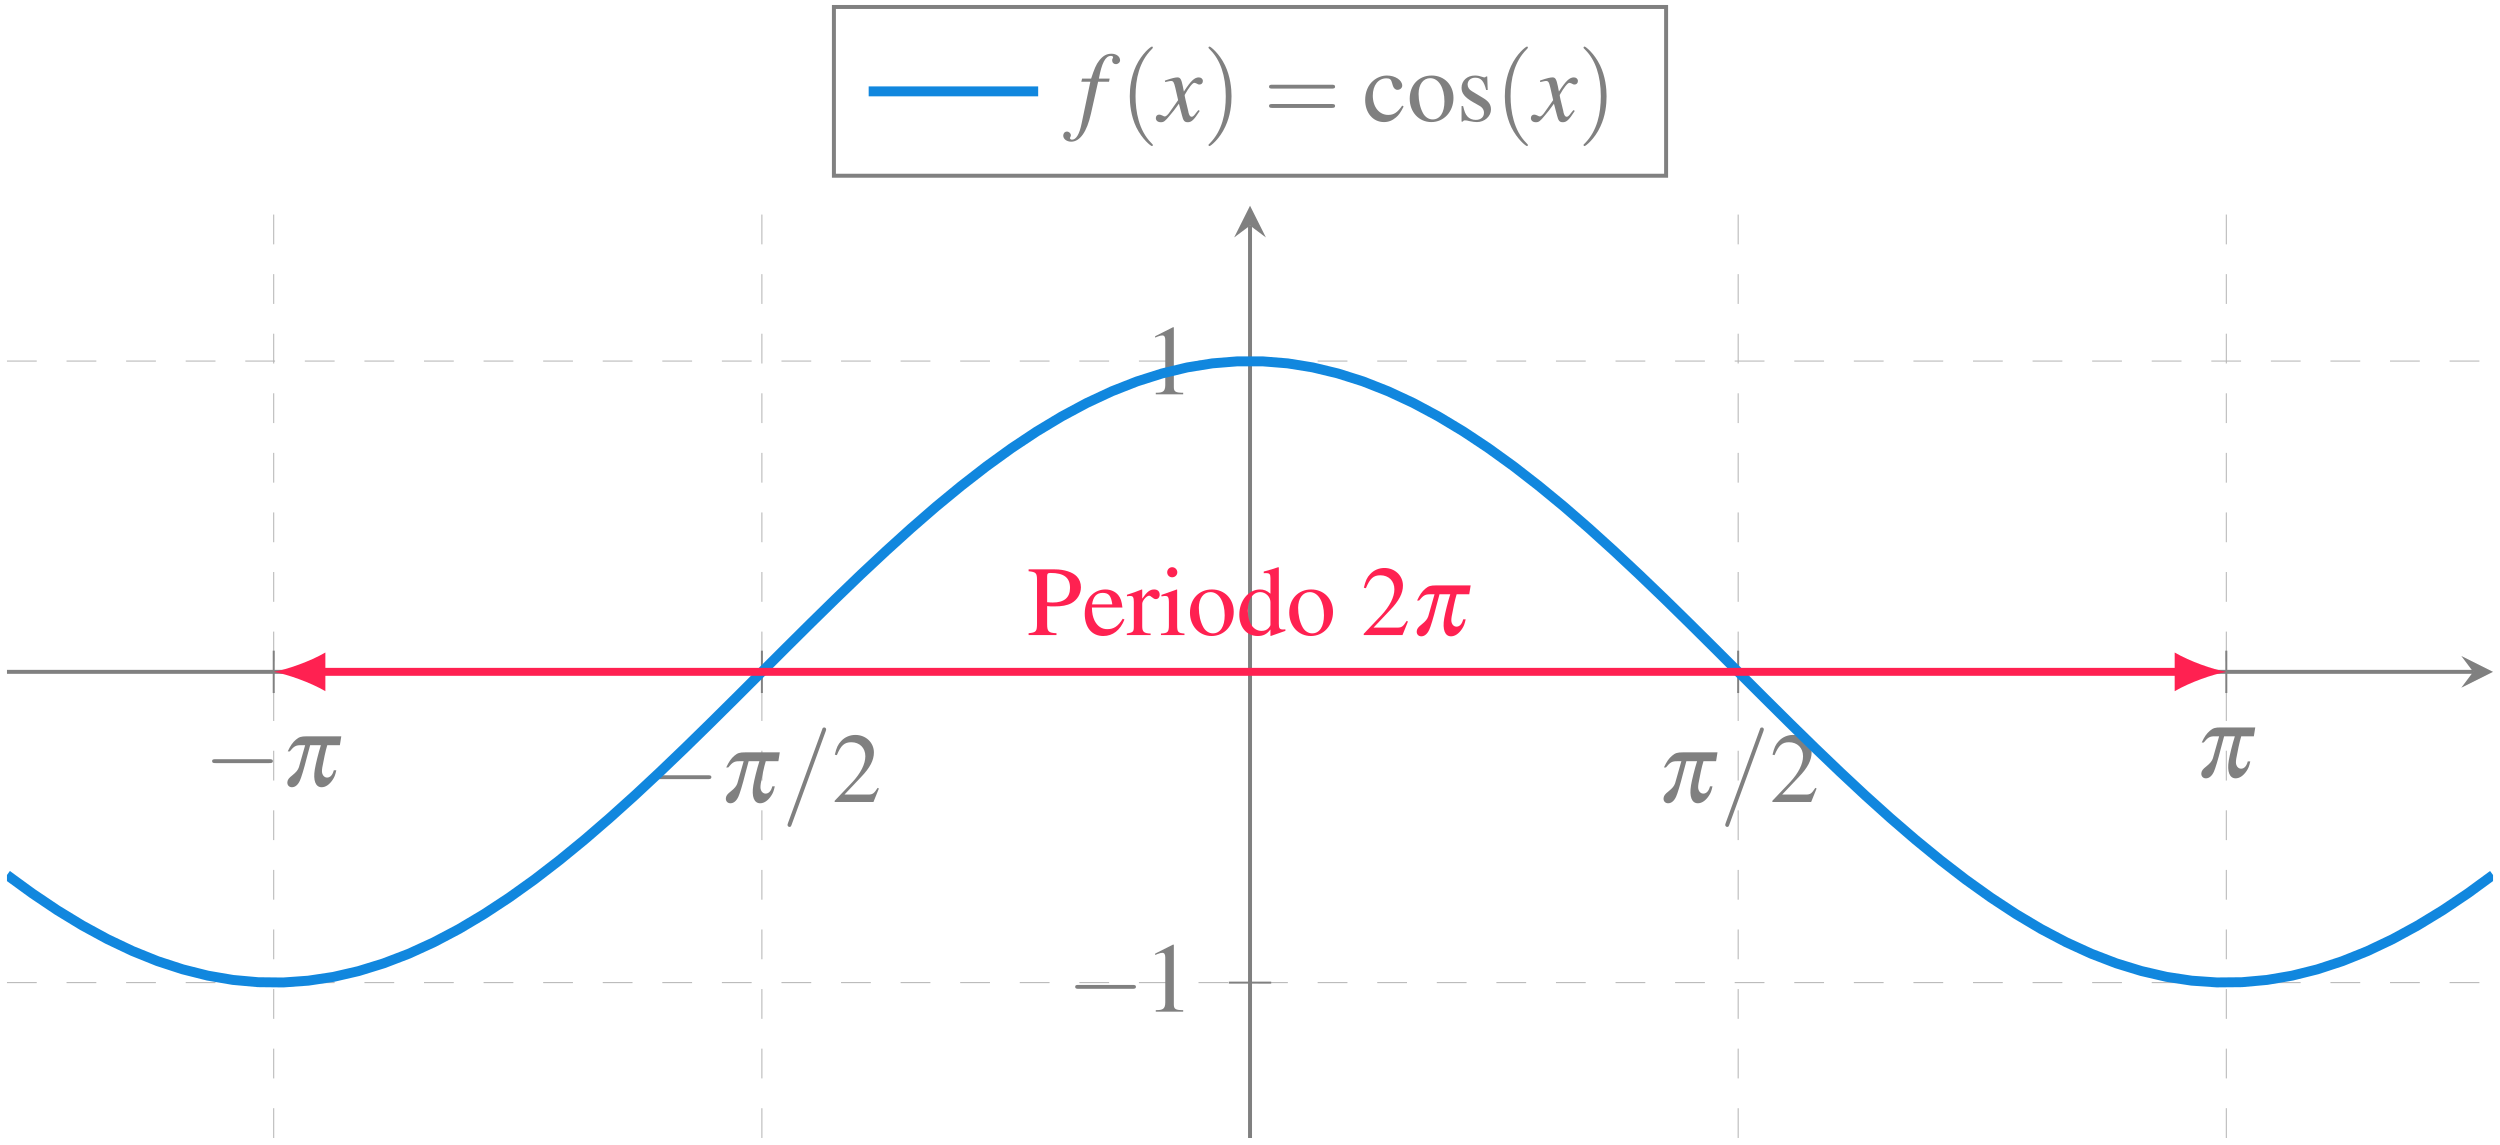 <?xml version="1.0" encoding="UTF-8"?>
<svg xmlns="http://www.w3.org/2000/svg" xmlns:xlink="http://www.w3.org/1999/xlink" width="250.854" height="114.886" viewBox="0 0 250.854 114.886">
<defs>
<g>
<g id="glyph-0-0">
<path d="M 6.562 -2.297 C 6.734 -2.297 6.922 -2.297 6.922 -2.5 C 6.922 -2.688 6.734 -2.688 6.562 -2.688 L 1.172 -2.688 C 1 -2.688 0.828 -2.688 0.828 -2.5 C 0.828 -2.297 1 -2.297 1.172 -2.297 Z M 6.562 -2.297 "/>
</g>
<g id="glyph-1-0">
<path d="M 0.875 -3.469 C 1.297 -3.984 1.484 -4.094 1.969 -4.094 L 2.422 -4.094 L 1.797 -1.891 C 1.703 -1.609 1.531 -1.391 1.141 -1.078 C 0.781 -0.797 0.672 -0.641 0.641 -0.422 C 0.594 -0.125 0.781 0.125 1.094 0.125 C 1.406 0.125 1.688 -0.094 1.891 -0.531 C 2.016 -0.781 2.328 -1.797 2.578 -2.812 L 2.922 -4.094 L 4 -4.094 C 3.75 -3.312 3.484 -2.234 3.391 -1.672 C 3.203 -0.547 3.469 0.125 4.078 0.125 C 4.469 0.125 4.859 -0.141 5.172 -0.609 C 5.359 -0.891 5.438 -1.078 5.547 -1.578 L 5.297 -1.578 C 5.172 -1.094 4.938 -0.844 4.609 -0.844 C 4.422 -0.844 4.234 -0.984 4.156 -1.203 C 4.094 -1.375 4.094 -1.531 4.141 -1.859 C 4.281 -2.625 4.469 -3.547 4.641 -4.094 L 5.906 -4.094 L 6.047 -4.984 L 2.562 -4.984 C 2.031 -4.984 1.812 -4.922 1.484 -4.641 C 1.156 -4.359 0.953 -4.062 0.672 -3.469 Z M 0.875 -3.469 "/>
</g>
<g id="glyph-2-0">
<path d="M 4.375 -7.094 C 4.422 -7.234 4.422 -7.266 4.422 -7.281 C 4.422 -7.391 4.344 -7.484 4.234 -7.484 C 4.156 -7.484 4.094 -7.453 4.062 -7.391 L 0.594 2.109 C 0.547 2.25 0.547 2.281 0.547 2.297 C 0.547 2.406 0.641 2.5 0.75 2.5 C 0.875 2.5 0.906 2.422 0.969 2.25 Z M 4.375 -7.094 "/>
</g>
<g id="glyph-3-0">
<path d="M 4.734 -1.359 L 4.609 -1.422 C 4.234 -0.844 4.109 -0.75 3.656 -0.75 L 1.281 -0.75 L 2.953 -2.516 C 3.844 -3.438 4.234 -4.203 4.234 -4.969 C 4.234 -5.969 3.422 -6.734 2.375 -6.734 C 1.828 -6.734 1.312 -6.516 0.953 -6.125 C 0.625 -5.781 0.484 -5.469 0.312 -4.75 L 0.516 -4.703 C 0.922 -5.688 1.281 -6 1.969 -6 C 2.797 -6 3.375 -5.438 3.375 -4.594 C 3.375 -3.812 2.906 -2.891 2.078 -2 L 0.297 -0.125 L 0.297 0 L 4.188 0 Z M 4.734 -1.359 "/>
</g>
<g id="glyph-3-1">
<path d="M 2.906 -6.734 L 1.109 -5.828 L 1.109 -5.688 C 1.219 -5.734 1.328 -5.781 1.375 -5.797 C 1.562 -5.875 1.719 -5.906 1.828 -5.906 C 2.031 -5.906 2.125 -5.766 2.125 -5.438 L 2.125 -0.922 C 2.125 -0.594 2.047 -0.375 1.891 -0.281 C 1.734 -0.188 1.594 -0.156 1.172 -0.156 L 1.172 0 L 3.922 0 L 3.922 -0.156 C 3.141 -0.156 2.984 -0.266 2.984 -0.734 L 2.984 -6.719 Z M 2.906 -6.734 "/>
</g>
<g id="glyph-3-2">
<path d="M 2.016 -2.906 C 2.266 -2.875 2.438 -2.875 2.703 -2.875 C 3.484 -2.875 4.016 -2.969 4.453 -3.203 C 5.047 -3.531 5.406 -4.141 5.406 -4.797 C 5.406 -5.219 5.266 -5.594 5 -5.875 C 4.594 -6.312 3.734 -6.594 2.797 -6.594 L 0.156 -6.594 L 0.156 -6.406 C 0.891 -6.328 1 -6.234 1 -5.516 L 1 -1.203 C 1 -0.359 0.922 -0.266 0.156 -0.188 L 0.156 0 L 2.953 0 L 2.953 -0.188 C 2.156 -0.219 2.016 -0.359 2.016 -1.094 Z M 2.016 -5.891 C 2.016 -6.156 2.078 -6.234 2.359 -6.234 C 3.703 -6.234 4.312 -5.766 4.312 -4.734 C 4.312 -3.766 3.734 -3.266 2.578 -3.266 C 2.375 -3.266 2.25 -3.281 2.016 -3.297 Z M 2.016 -5.891 "/>
</g>
<g id="glyph-3-3">
<path d="M 4.062 -1.641 C 3.594 -0.875 3.156 -0.594 2.516 -0.594 C 1.953 -0.594 1.531 -0.875 1.234 -1.453 C 1.062 -1.828 0.984 -2.156 0.969 -2.766 L 4.031 -2.766 C 3.953 -3.406 3.859 -3.703 3.609 -4.016 C 3.312 -4.375 2.844 -4.578 2.328 -4.578 C 1.828 -4.578 1.359 -4.406 0.984 -4.062 C 0.516 -3.656 0.25 -2.953 0.25 -2.141 C 0.25 -0.75 0.969 0.094 2.109 0.094 C 3.062 0.094 3.812 -0.484 4.234 -1.562 Z M 0.984 -3.078 C 1.094 -3.859 1.438 -4.234 2.047 -4.234 C 2.656 -4.234 2.891 -3.953 3.016 -3.078 Z M 0.984 -3.078 "/>
</g>
<g id="glyph-3-4">
<path d="M 0.062 -3.891 C 0.203 -3.922 0.297 -3.922 0.422 -3.922 C 0.672 -3.922 0.75 -3.766 0.75 -3.328 L 0.75 -0.844 C 0.75 -0.344 0.688 -0.266 0.047 -0.156 L 0.047 0 L 2.438 0 L 2.438 -0.156 C 1.766 -0.172 1.594 -0.328 1.594 -0.891 L 1.594 -3.141 C 1.594 -3.453 2.031 -3.953 2.297 -3.953 C 2.359 -3.953 2.438 -3.906 2.547 -3.812 C 2.719 -3.672 2.828 -3.609 2.953 -3.609 C 3.188 -3.609 3.344 -3.781 3.344 -4.062 C 3.344 -4.391 3.125 -4.578 2.797 -4.578 C 2.375 -4.578 2.078 -4.359 1.594 -3.656 L 1.594 -4.562 L 1.547 -4.578 C 1.016 -4.359 0.656 -4.234 0.062 -4.047 Z M 0.062 -3.891 "/>
</g>
<g id="glyph-3-5">
<path d="M 1.75 -4.578 L 0.203 -4.031 L 0.203 -3.891 L 0.281 -3.891 C 0.406 -3.922 0.531 -3.922 0.625 -3.922 C 0.859 -3.922 0.953 -3.766 0.953 -3.328 L 0.953 -1.016 C 0.953 -0.297 0.844 -0.188 0.156 -0.156 L 0.156 0 L 2.516 0 L 2.516 -0.156 C 1.859 -0.203 1.781 -0.297 1.781 -1.016 L 1.781 -4.562 Z M 1.281 -6.812 C 1 -6.812 0.781 -6.578 0.781 -6.297 C 0.781 -6.016 1 -5.797 1.281 -5.797 C 1.562 -5.797 1.797 -6.016 1.797 -6.297 C 1.797 -6.578 1.562 -6.812 1.281 -6.812 Z M 1.281 -6.812 "/>
</g>
<g id="glyph-3-6">
<path d="M 2.5 -4.578 C 1.203 -4.578 0.297 -3.625 0.297 -2.25 C 0.297 -0.906 1.219 0.094 2.469 0.094 C 3.734 0.094 4.688 -0.953 4.688 -2.328 C 4.688 -3.641 3.766 -4.578 2.5 -4.578 Z M 2.359 -4.312 C 3.203 -4.312 3.781 -3.344 3.781 -1.984 C 3.781 -0.859 3.344 -0.172 2.594 -0.172 C 2.203 -0.172 1.828 -0.422 1.625 -0.812 C 1.344 -1.328 1.188 -2.031 1.188 -2.734 C 1.188 -3.688 1.656 -4.312 2.359 -4.312 Z M 2.359 -4.312 "/>
</g>
<g id="glyph-3-7">
<path d="M 3.422 0.094 L 4.891 -0.422 L 4.891 -0.578 C 4.719 -0.562 4.688 -0.562 4.672 -0.562 C 4.312 -0.562 4.234 -0.672 4.234 -1.141 L 4.234 -6.781 L 4.172 -6.812 C 3.703 -6.641 3.344 -6.547 2.719 -6.375 L 2.719 -6.203 C 2.797 -6.219 2.844 -6.219 2.938 -6.219 C 3.297 -6.219 3.391 -6.125 3.391 -5.719 L 3.391 -4.156 C 3.016 -4.469 2.734 -4.578 2.344 -4.578 C 1.203 -4.578 0.266 -3.453 0.266 -2.047 C 0.266 -0.766 1.016 0.094 2.109 0.094 C 2.672 0.094 3.047 -0.094 3.391 -0.562 L 3.391 0.062 Z M 3.391 -1.016 C 3.391 -0.953 3.312 -0.828 3.219 -0.719 C 3.047 -0.516 2.797 -0.422 2.5 -0.422 C 1.672 -0.422 1.125 -1.219 1.125 -2.438 C 1.125 -3.562 1.609 -4.312 2.375 -4.312 C 2.906 -4.312 3.391 -3.844 3.391 -3.312 Z M 3.391 -1.016 "/>
</g>
<g id="glyph-3-8">
<path d="M 3.969 -1.562 C 3.484 -0.859 3.125 -0.625 2.562 -0.625 C 1.656 -0.625 1.016 -1.422 1.016 -2.562 C 1.016 -3.594 1.562 -4.297 2.375 -4.297 C 2.734 -4.297 2.859 -4.188 2.953 -3.812 L 3.016 -3.594 C 3.094 -3.312 3.281 -3.141 3.484 -3.141 C 3.75 -3.141 3.969 -3.328 3.969 -3.562 C 3.969 -4.109 3.266 -4.578 2.438 -4.578 C 1.938 -4.578 1.438 -4.391 1.031 -4.031 C 0.531 -3.594 0.25 -2.906 0.25 -2.125 C 0.25 -0.828 1.031 0.094 2.141 0.094 C 2.594 0.094 2.984 -0.062 3.344 -0.375 C 3.625 -0.609 3.812 -0.875 4.109 -1.469 Z M 3.969 -1.562 "/>
</g>
<g id="glyph-3-9">
<path d="M 3.141 -3.125 L 3.094 -4.484 L 2.984 -4.484 L 2.969 -4.469 C 2.875 -4.391 2.875 -4.391 2.828 -4.391 C 2.766 -4.391 2.672 -4.406 2.562 -4.453 C 2.344 -4.531 2.125 -4.578 1.859 -4.578 C 1.078 -4.578 0.516 -4.062 0.516 -3.344 C 0.516 -2.797 0.828 -2.391 1.672 -1.906 L 2.25 -1.578 C 2.609 -1.391 2.766 -1.141 2.766 -0.844 C 2.766 -0.406 2.453 -0.125 1.938 -0.125 C 1.609 -0.125 1.297 -0.25 1.109 -0.469 C 0.891 -0.719 0.812 -0.953 0.672 -1.516 L 0.516 -1.516 L 0.516 0.047 L 0.641 0.047 C 0.719 -0.062 0.75 -0.078 0.875 -0.078 C 0.969 -0.078 1.109 -0.062 1.328 0 C 1.609 0.062 1.891 0.094 2.062 0.094 C 2.828 0.094 3.469 -0.484 3.469 -1.172 C 3.469 -1.672 3.234 -2 2.625 -2.359 L 1.562 -3 C 1.281 -3.156 1.125 -3.406 1.125 -3.672 C 1.125 -4.078 1.438 -4.359 1.891 -4.359 C 2.469 -4.359 2.766 -4.016 2.984 -3.125 Z M 3.141 -3.125 "/>
</g>
<g id="glyph-4-0">
<path d="M 0.344 -3.953 L 1.25 -3.953 L 0.375 0.234 C 0.156 1.312 -0.172 1.859 -0.594 1.859 C -0.719 1.859 -0.797 1.781 -0.797 1.688 C -0.797 1.672 -0.781 1.641 -0.75 1.578 C -0.719 1.531 -0.703 1.484 -0.703 1.422 C -0.703 1.219 -0.891 1.047 -1.094 1.047 C -1.312 1.047 -1.469 1.219 -1.469 1.453 C -1.469 1.797 -1.109 2.062 -0.672 2.062 C 0.203 2.062 0.906 1.078 1.312 -0.75 L 2.031 -3.953 L 3.125 -3.953 L 3.188 -4.266 L 2.109 -4.266 C 2.391 -5.828 2.766 -6.547 3.312 -6.547 C 3.453 -6.547 3.531 -6.484 3.531 -6.422 C 3.531 -6.391 3.531 -6.375 3.5 -6.312 C 3.453 -6.234 3.438 -6.188 3.438 -6.109 C 3.438 -5.875 3.594 -5.719 3.812 -5.719 C 4.031 -5.719 4.234 -5.891 4.234 -6.109 C 4.234 -6.484 3.859 -6.766 3.375 -6.766 C 2.875 -6.766 2.5 -6.547 2.141 -6.078 C 1.828 -5.688 1.641 -5.219 1.328 -4.266 L 0.422 -4.266 Z M 0.344 -3.953 "/>
</g>
<g id="glyph-4-1">
<path d="M 4 -1.109 C 3.922 -1.016 3.875 -0.953 3.781 -0.844 C 3.562 -0.531 3.438 -0.438 3.328 -0.438 C 3.188 -0.438 3.094 -0.562 3.016 -0.844 C 3 -0.922 2.984 -0.984 2.984 -1.016 C 2.734 -2.031 2.625 -2.484 2.625 -2.625 C 3.062 -3.406 3.422 -3.844 3.594 -3.844 C 3.656 -3.844 3.734 -3.812 3.844 -3.766 C 3.953 -3.688 4.031 -3.672 4.109 -3.672 C 4.312 -3.672 4.453 -3.812 4.453 -4.031 C 4.453 -4.234 4.281 -4.391 4.047 -4.391 C 3.609 -4.391 3.234 -4.031 2.547 -2.969 L 2.438 -3.516 C 2.297 -4.203 2.188 -4.391 1.906 -4.391 C 1.688 -4.391 1.359 -4.312 0.75 -4.109 L 0.641 -4.062 L 0.672 -3.922 C 1.062 -4 1.141 -4.031 1.234 -4.031 C 1.484 -4.031 1.547 -3.938 1.688 -3.344 L 1.969 -2.109 L 1.156 -0.953 C 0.953 -0.641 0.75 -0.469 0.641 -0.469 C 0.594 -0.469 0.484 -0.5 0.391 -0.562 C 0.266 -0.625 0.156 -0.656 0.062 -0.656 C -0.125 -0.656 -0.266 -0.516 -0.266 -0.312 C -0.266 -0.047 -0.062 0.109 0.234 0.109 C 0.531 0.109 0.656 0.016 1.156 -0.594 C 1.422 -0.906 1.641 -1.172 2.047 -1.75 L 2.359 -0.562 C 2.484 -0.047 2.609 0.109 2.938 0.109 C 3.312 0.109 3.562 -0.125 4.141 -1.031 Z M 4 -1.109 "/>
</g>
<g id="glyph-5-0">
<path d="M 3.297 2.391 C 3.297 2.359 3.297 2.344 3.125 2.172 C 1.891 0.922 1.562 -0.969 1.562 -2.5 C 1.562 -4.234 1.938 -5.969 3.172 -7.203 C 3.297 -7.328 3.297 -7.344 3.297 -7.375 C 3.297 -7.453 3.266 -7.484 3.203 -7.484 C 3.094 -7.484 2.203 -6.797 1.609 -5.531 C 1.109 -4.438 0.984 -3.328 0.984 -2.5 C 0.984 -1.719 1.094 -0.516 1.641 0.625 C 2.25 1.844 3.094 2.5 3.203 2.5 C 3.266 2.5 3.297 2.469 3.297 2.391 Z M 3.297 2.391 "/>
</g>
<g id="glyph-5-1">
<path d="M 2.875 -2.5 C 2.875 -3.266 2.766 -4.469 2.219 -5.609 C 1.625 -6.828 0.766 -7.484 0.672 -7.484 C 0.609 -7.484 0.562 -7.438 0.562 -7.375 C 0.562 -7.344 0.562 -7.328 0.75 -7.141 C 1.734 -6.156 2.297 -4.578 2.297 -2.5 C 2.297 -0.781 1.938 0.969 0.703 2.219 C 0.562 2.344 0.562 2.359 0.562 2.391 C 0.562 2.453 0.609 2.5 0.672 2.5 C 0.766 2.5 1.672 1.812 2.25 0.547 C 2.766 -0.547 2.875 -1.656 2.875 -2.5 Z M 2.875 -2.5 "/>
</g>
<g id="glyph-5-2">
<path d="M 6.844 -3.266 C 7 -3.266 7.188 -3.266 7.188 -3.453 C 7.188 -3.656 7 -3.656 6.859 -3.656 L 0.891 -3.656 C 0.75 -3.656 0.562 -3.656 0.562 -3.453 C 0.562 -3.266 0.75 -3.266 0.891 -3.266 Z M 6.859 -1.328 C 7 -1.328 7.188 -1.328 7.188 -1.531 C 7.188 -1.719 7 -1.719 6.844 -1.719 L 0.891 -1.719 C 0.75 -1.719 0.562 -1.719 0.562 -1.531 C 0.562 -1.328 0.75 -1.328 0.891 -1.328 Z M 6.859 -1.328 "/>
</g>
</g>
<clipPath id="clip-0">
<path clip-rule="nonzero" d="M 27 20 L 224 20 L 224 114.887 L 27 114.887 Z M 27 20 "/>
</clipPath>
<clipPath id="clip-1">
<path clip-rule="nonzero" d="M 0 36 L 250.855 36 L 250.855 99 L 0 99 Z M 0 36 "/>
</clipPath>
<clipPath id="clip-2">
<path clip-rule="nonzero" d="M 246 65 L 250.855 65 L 250.855 70 L 246 70 Z M 246 65 "/>
</clipPath>
<clipPath id="clip-3">
<path clip-rule="nonzero" d="M 125 22 L 126 22 L 126 114.887 L 125 114.887 Z M 125 22 "/>
</clipPath>
<clipPath id="clip-4">
<path clip-rule="nonzero" d="M 0.699 22 L 250.156 22 L 250.156 113 L 0.699 113 Z M 0.699 22 "/>
</clipPath>
</defs>
<g clip-path="url(#clip-0)">
<path fill="none" stroke-width="0.1" stroke-linecap="butt" stroke-linejoin="miter" stroke="rgb(70%, 70%, 70%)" stroke-opacity="1" stroke-dasharray="2.989 2.989" stroke-miterlimit="10" d="M 26.766 -0.001 L 26.766 93.546 M 75.75 -0.001 L 75.75 93.546 M 173.711 -0.001 L 173.711 93.546 M 222.692 -0.001 L 222.692 93.546 " transform="matrix(1, 0, 0, -1, 0.699, 114.187)"/>
</g>
<g clip-path="url(#clip-1)">
<path fill="none" stroke-width="0.1" stroke-linecap="butt" stroke-linejoin="miter" stroke="rgb(70%, 70%, 70%)" stroke-opacity="1" stroke-dasharray="2.989 2.989" stroke-miterlimit="10" d="M 0 15.589 L 249.457 15.589 M 0 77.957 L 249.457 77.957 " transform="matrix(1, 0, 0, -1, 0.699, 114.187)"/>
</g>
<path fill="none" stroke-width="0.199" stroke-linecap="butt" stroke-linejoin="miter" stroke="rgb(50%, 50%, 50%)" stroke-opacity="1" stroke-miterlimit="10" d="M 26.766 44.648 L 26.766 48.898 M 75.75 44.648 L 75.75 48.898 M 173.711 44.648 L 173.711 48.898 M 222.692 44.648 L 222.692 48.898 " transform="matrix(1, 0, 0, -1, 0.699, 114.187)"/>
<path fill="none" stroke-width="0.199" stroke-linecap="butt" stroke-linejoin="miter" stroke="rgb(50%, 50%, 50%)" stroke-opacity="1" stroke-miterlimit="10" d="M 122.602 15.589 L 126.856 15.589 M 122.602 77.957 L 126.856 77.957 " transform="matrix(1, 0, 0, -1, 0.699, 114.187)"/>
<path fill="none" stroke-width="0.399" stroke-linecap="butt" stroke-linejoin="miter" stroke="rgb(50%, 50%, 50%)" stroke-opacity="1" stroke-miterlimit="10" d="M 0 46.773 L 247.465 46.773 " transform="matrix(1, 0, 0, -1, 0.699, 114.187)"/>
<g clip-path="url(#clip-2)">
<path fill-rule="nonzero" fill="rgb(50%, 50%, 50%)" fill-opacity="1" d="M 250.156 67.414 L 246.969 65.82 L 248.164 67.414 L 246.969 69.008 "/>
</g>
<g clip-path="url(#clip-3)">
<path fill="none" stroke-width="0.399" stroke-linecap="butt" stroke-linejoin="miter" stroke="rgb(50%, 50%, 50%)" stroke-opacity="1" stroke-miterlimit="10" d="M 124.731 -0.001 L 124.731 91.554 " transform="matrix(1, 0, 0, -1, 0.699, 114.187)"/>
</g>
<path fill-rule="nonzero" fill="rgb(50%, 50%, 50%)" fill-opacity="1" d="M 125.43 20.641 L 123.836 23.828 L 125.43 22.633 L 127.023 23.828 "/>
<g fill="rgb(50%, 50%, 50%)" fill-opacity="1">
<use xlink:href="#glyph-0-0" x="20.457" y="78.868"/>
</g>
<g fill="rgb(50%, 50%, 50%)" fill-opacity="1">
<use xlink:href="#glyph-1-0" x="28.198" y="78.868"/>
</g>
<g fill="rgb(50%, 50%, 50%)" fill-opacity="1">
<use xlink:href="#glyph-0-0" x="64.457" y="80.477"/>
</g>
<g fill="rgb(50%, 50%, 50%)" fill-opacity="1">
<use xlink:href="#glyph-1-0" x="72.198" y="80.477"/>
</g>
<g fill="rgb(50%, 50%, 50%)" fill-opacity="1">
<use xlink:href="#glyph-2-0" x="78.474" y="80.477"/>
</g>
<g fill="rgb(50%, 50%, 50%)" fill-opacity="1">
<use xlink:href="#glyph-3-0" x="83.455" y="80.477"/>
</g>
<g fill="rgb(50%, 50%, 50%)" fill-opacity="1">
<use xlink:href="#glyph-1-0" x="166.288" y="80.477"/>
</g>
<g fill="rgb(50%, 50%, 50%)" fill-opacity="1">
<use xlink:href="#glyph-2-0" x="172.564" y="80.477"/>
</g>
<g fill="rgb(50%, 50%, 50%)" fill-opacity="1">
<use xlink:href="#glyph-3-0" x="177.545" y="80.477"/>
</g>
<g fill="rgb(50%, 50%, 50%)" fill-opacity="1">
<use xlink:href="#glyph-1-0" x="220.249" y="77.976"/>
</g>
<g fill="rgb(50%, 50%, 50%)" fill-opacity="1">
<use xlink:href="#glyph-0-0" x="107.059" y="101.515"/>
</g>
<g fill="rgb(50%, 50%, 50%)" fill-opacity="1">
<use xlink:href="#glyph-3-1" x="114.8" y="101.515"/>
</g>
<g fill="rgb(50%, 50%, 50%)" fill-opacity="1">
<use xlink:href="#glyph-3-1" x="114.8" y="39.565"/>
</g>
<g clip-path="url(#clip-4)">
<path fill="none" stroke-width="0.996" stroke-linecap="butt" stroke-linejoin="miter" stroke="rgb(6.699%, 52.899%, 87.099%)" stroke-opacity="1" stroke-miterlimit="10" d="M 0 26.39 L 2.52 24.554 L 5.039 22.859 L 7.559 21.324 L 10.078 19.953 L 12.598 18.757 L 15.117 17.742 L 17.637 16.921 L 20.156 16.289 L 22.676 15.859 L 25.196 15.632 L 27.719 15.605 L 30.238 15.785 L 32.758 16.164 L 35.278 16.746 L 37.797 17.523 L 40.317 18.488 L 42.836 19.64 L 45.356 20.968 L 47.875 22.468 L 50.395 24.125 L 52.914 25.925 L 55.434 27.867 L 57.953 29.929 L 60.473 32.105 L 62.992 34.371 L 65.512 36.722 L 68.031 39.136 L 70.551 41.601 L 73.074 44.101 L 75.594 46.617 L 78.114 49.136 L 80.633 51.636 L 83.153 54.105 L 85.672 56.531 L 88.192 58.886 L 90.711 61.167 L 93.231 63.355 L 95.75 65.429 L 98.27 67.386 L 100.789 69.207 L 103.309 70.882 L 105.828 72.398 L 108.348 73.749 L 110.867 74.925 L 113.387 75.914 L 115.906 76.714 L 118.43 77.32 L 120.949 77.726 L 123.469 77.929 L 125.989 77.929 L 128.508 77.726 L 131.028 77.32 L 133.547 76.714 L 136.067 75.917 L 138.586 74.925 L 141.106 73.753 L 143.625 72.402 L 146.145 70.886 L 148.664 69.21 L 151.184 67.39 L 153.703 65.433 L 156.223 63.359 L 158.742 61.171 L 161.262 58.89 L 163.781 56.531 L 166.305 54.109 L 168.824 51.64 L 171.344 49.14 L 173.863 46.621 L 176.383 44.105 L 178.903 41.605 L 181.422 39.14 L 183.942 36.726 L 186.461 34.374 L 188.981 32.105 L 191.5 29.933 L 194.02 27.871 L 196.539 25.929 L 199.059 24.128 L 201.578 22.472 L 204.098 20.972 L 206.617 19.644 L 209.137 18.492 L 211.66 17.523 L 214.18 16.75 L 216.699 16.167 L 219.219 15.785 L 221.738 15.609 L 224.258 15.632 L 226.778 15.859 L 229.297 16.289 L 231.817 16.917 L 234.336 17.742 L 236.856 18.753 L 239.375 19.949 L 241.895 21.324 L 244.414 22.859 L 246.934 24.55 L 249.453 26.39 " transform="matrix(1, 0, 0, -1, 0.699, 114.187)"/>
</g>
<path fill="none" stroke-width="0.797" stroke-linecap="butt" stroke-linejoin="miter" stroke="rgb(100%, 12.999%, 31.999%)" stroke-opacity="1" stroke-miterlimit="10" d="M 31.43 46.773 L 218.028 46.773 " transform="matrix(1, 0, 0, -1, 0.699, 114.187)"/>
<path fill-rule="nonzero" fill="rgb(100%, 12.999%, 31.999%)" fill-opacity="1" d="M 27.465 67.414 C 28.848 67.672 31.094 68.449 32.648 69.355 L 32.648 65.473 C 31.094 66.379 28.848 67.156 27.465 67.414 "/>
<path fill-rule="nonzero" fill="rgb(100%, 12.999%, 31.999%)" fill-opacity="1" d="M 223.391 67.414 C 222.008 67.156 219.766 66.379 218.211 65.473 L 218.211 69.355 C 219.766 68.449 222.008 67.672 223.391 67.414 "/>
<g fill="rgb(100%, 12.999%, 31.999%)" fill-opacity="1">
<use xlink:href="#glyph-3-2" x="103.056" y="63.725"/>
<use xlink:href="#glyph-3-3" x="108.595" y="63.725"/>
<use xlink:href="#glyph-3-4" x="113.019" y="63.725"/>
<use xlink:href="#glyph-3-5" x="116.336" y="63.725"/>
<use xlink:href="#glyph-3-6" x="119.106" y="63.725"/>
<use xlink:href="#glyph-3-7" x="124.087" y="63.725"/>
<use xlink:href="#glyph-3-6" x="129.068" y="63.725"/>
</g>
<g fill="rgb(100%, 12.999%, 31.999%)" fill-opacity="1">
<use xlink:href="#glyph-3-0" x="136.54" y="63.725"/>
</g>
<g fill="rgb(100%, 12.999%, 31.999%)" fill-opacity="1">
<use xlink:href="#glyph-1-0" x="141.521" y="63.725"/>
</g>
<path fill="none" stroke-width="0.399" stroke-linecap="butt" stroke-linejoin="miter" stroke="rgb(50%, 50%, 50%)" stroke-opacity="1" stroke-miterlimit="10" d="M 82.977 96.554 L 166.481 96.554 L 166.481 113.488 L 82.977 113.488 Z M 82.977 96.554 " transform="matrix(1, 0, 0, -1, 0.699, 114.187)"/>
<path fill="none" stroke-width="0.996" stroke-linecap="butt" stroke-linejoin="miter" stroke="rgb(6.699%, 52.899%, 87.099%)" stroke-opacity="1" stroke-miterlimit="10" d="M 0.001 -0.001 L 17.009 -0.001 " transform="matrix(1, 0, 0, -1, 87.163, 9.167)"/>
<g fill="rgb(50%, 50%, 50%)" fill-opacity="1">
<use xlink:href="#glyph-4-0" x="108.156" y="12.156"/>
</g>
<g fill="rgb(50%, 50%, 50%)" fill-opacity="1">
<use xlink:href="#glyph-5-0" x="112.38" y="12.156"/>
</g>
<g fill="rgb(50%, 50%, 50%)" fill-opacity="1">
<use xlink:href="#glyph-4-1" x="116.245" y="12.156"/>
</g>
<g fill="rgb(50%, 50%, 50%)" fill-opacity="1">
<use xlink:href="#glyph-5-1" x="120.699" y="12.156"/>
</g>
<g fill="rgb(50%, 50%, 50%)" fill-opacity="1">
<use xlink:href="#glyph-5-2" x="126.775" y="12.156"/>
</g>
<g fill="rgb(50%, 50%, 50%)" fill-opacity="1">
<use xlink:href="#glyph-3-8" x="136.733" y="12.156"/>
<use xlink:href="#glyph-3-6" x="141.156" y="12.156"/>
<use xlink:href="#glyph-3-9" x="146.138" y="12.156"/>
</g>
<g fill="rgb(50%, 50%, 50%)" fill-opacity="1">
<use xlink:href="#glyph-5-0" x="150.013" y="12.156"/>
</g>
<g fill="rgb(50%, 50%, 50%)" fill-opacity="1">
<use xlink:href="#glyph-4-1" x="153.878" y="12.156"/>
</g>
<g fill="rgb(50%, 50%, 50%)" fill-opacity="1">
<use xlink:href="#glyph-5-1" x="158.331" y="12.156"/>
</g>
</svg>
